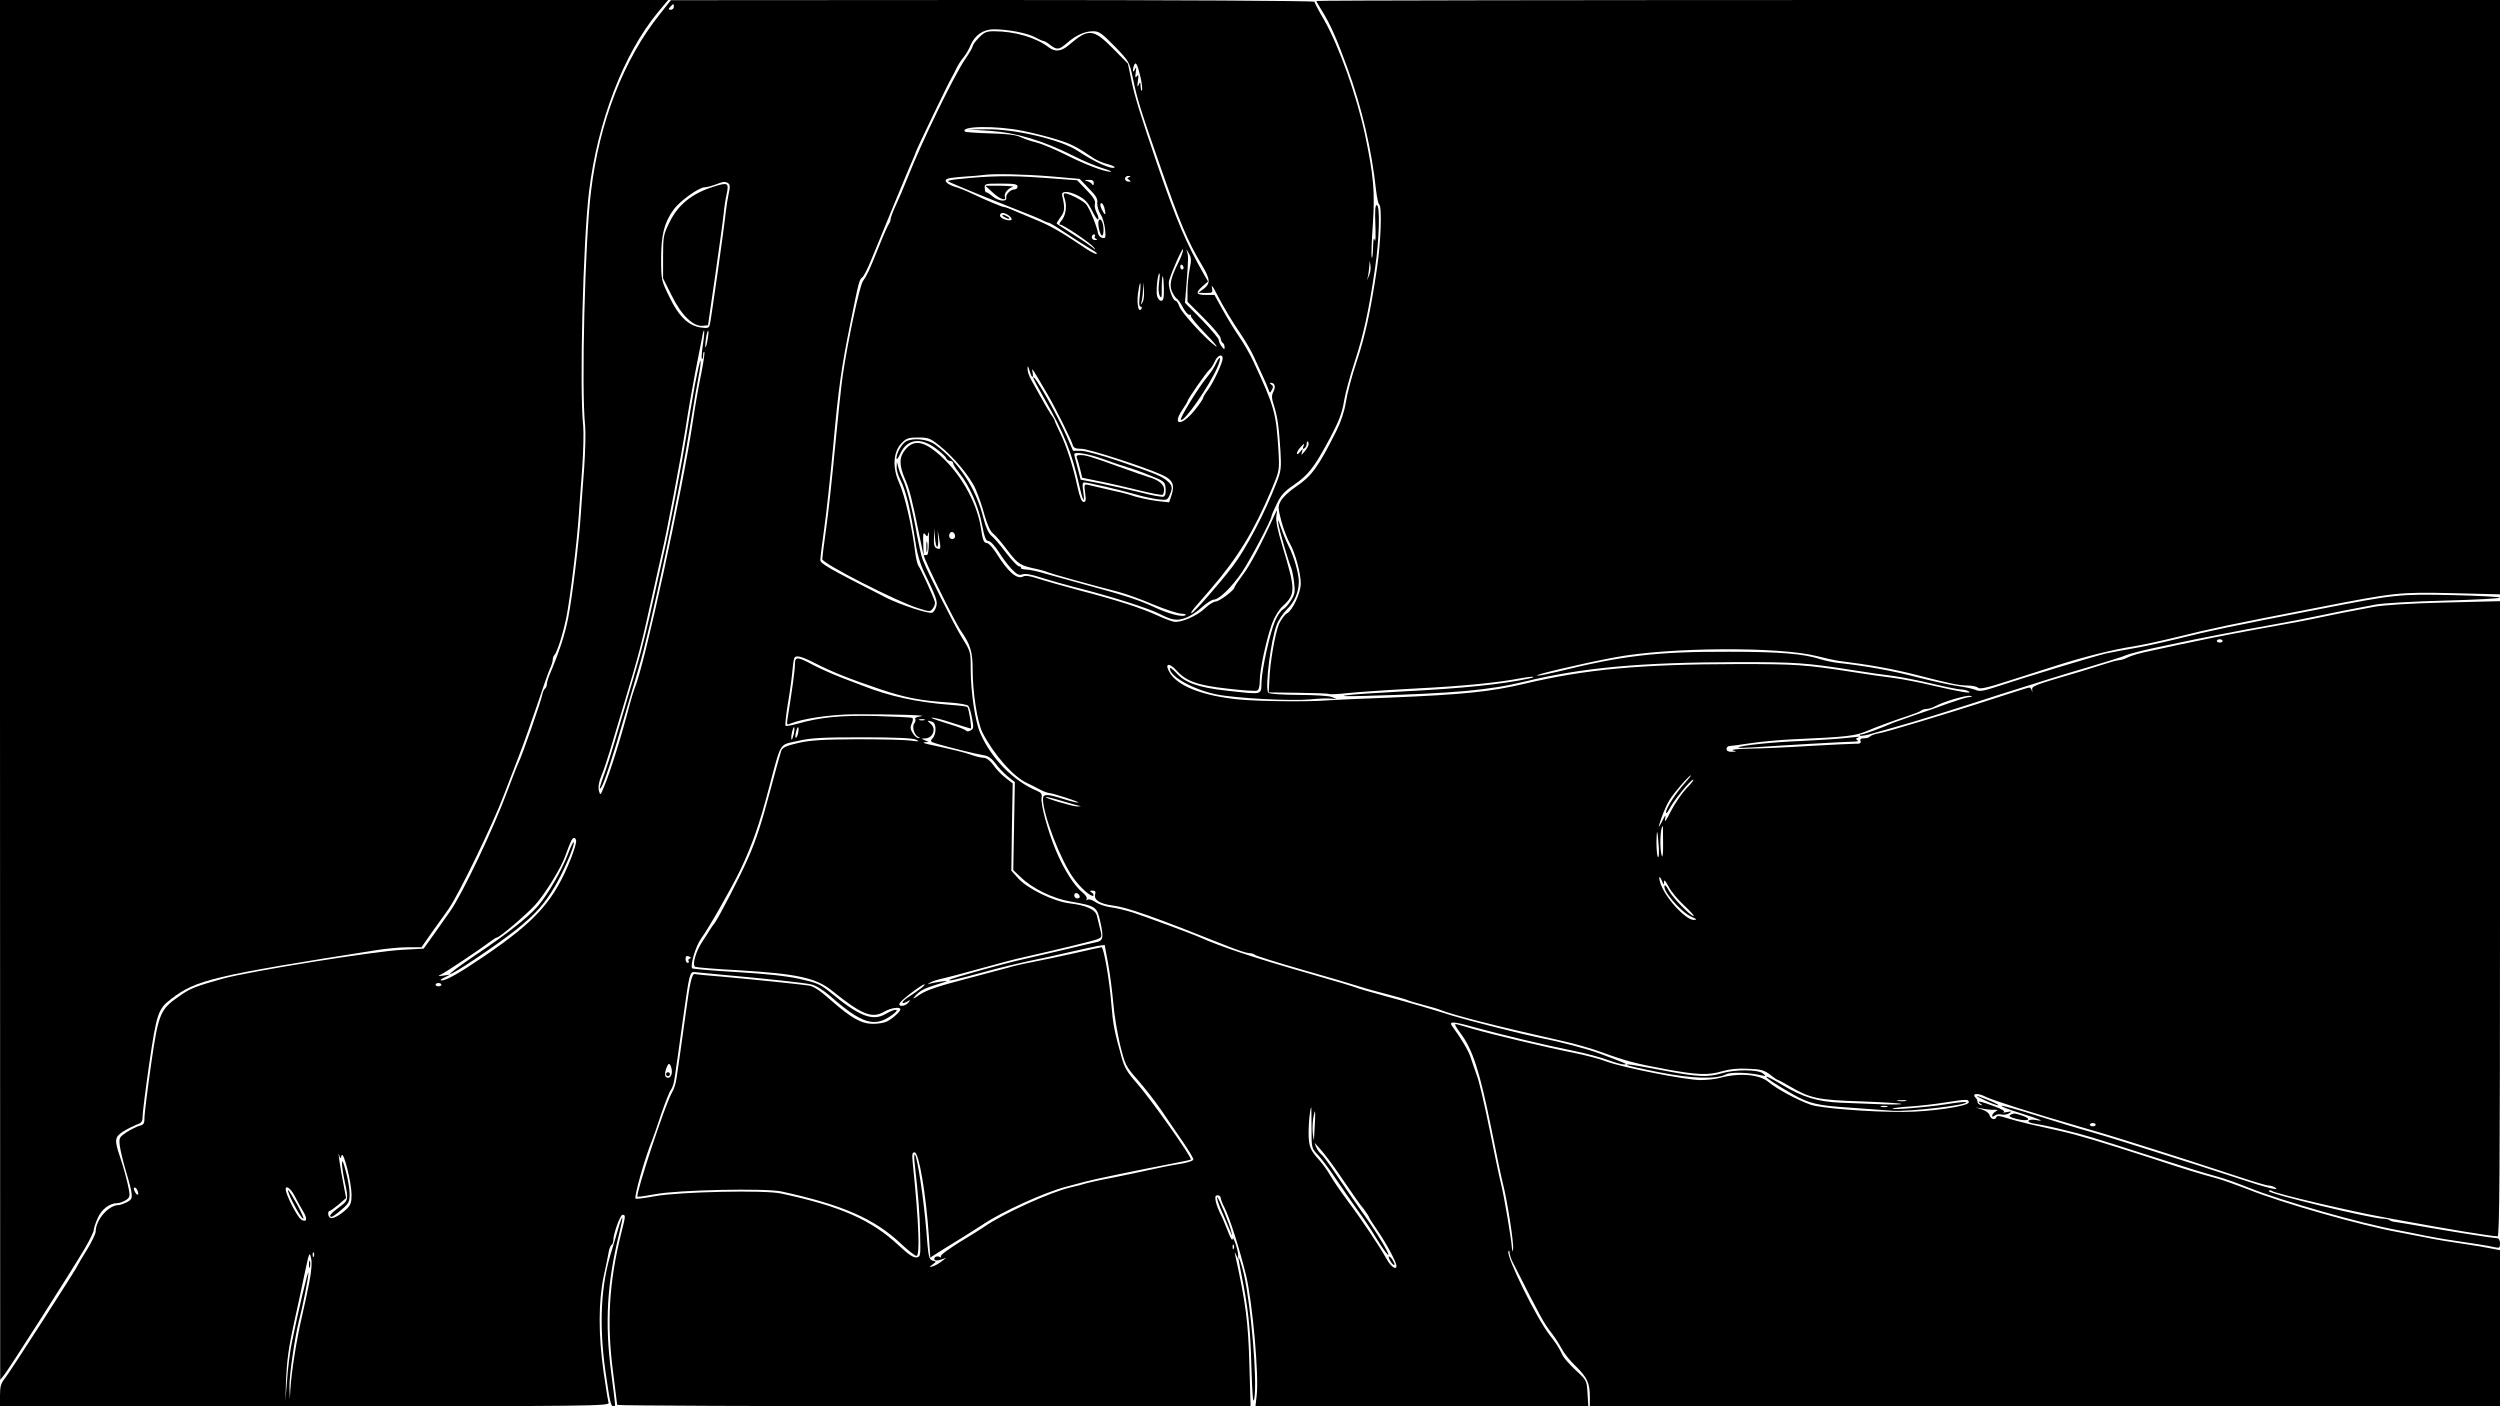 <?xml version="1.0" standalone="no"?>
<!DOCTYPE svg PUBLIC "-//W3C//DTD SVG 20010904//EN"
 "http://www.w3.org/TR/2001/REC-SVG-20010904/DTD/svg10.dtd">
<svg version="1.0" xmlns="http://www.w3.org/2000/svg"
 width="1280pt" height="720pt" viewBox="0 0 1280 720"
 preserveAspectRatio="xMidYMid meet">
<g transform="translate(0,720) scale(0.1,-0.1)"
fill="#000000" stroke="none">
<path d="M0 3668 l1 -3533 20 25 c26 32 349 539 412 646 26 44 47 88 47 96 0
9 9 36 20 61 20 46 61 77 102 77 10 0 29 7 42 15 20 13 22 21 16 53 -9 48 -28
117 -45 167 -30 87 -28 103 13 130 20 13 52 29 69 36 28 9 33 16 33 43 0 17
15 138 34 269 38 259 45 281 113 333 127 97 214 118 1048 249 50 8 122 15 161
15 l72 0 53 76 c30 42 69 97 87 122 52 75 227 435 282 582 18 47 52 135 75
195 24 61 66 180 95 265 28 85 58 169 66 187 8 17 14 37 14 45 0 8 3 18 7 22
15 15 44 105 63 196 19 95 55 389 64 530 3 41 10 147 17 234 6 87 8 184 5 215
-20 184 -1 949 30 1201 44 360 178 707 354 919 l51 61 -1711 0 -1710 0 0
-3532z"/>
<path d="M3378 7127 c-186 -233 -309 -551 -352 -907 -31 -252 -50 -1017 -30
-1201 3 -31 1 -128 -5 -215 -7 -87 -14 -193 -17 -234 -9 -142 -45 -435 -65
-535 -17 -87 -48 -179 -96 -292 -7 -17 -13 -38 -13 -46 0 -9 -4 -18 -9 -22 -5
-3 -13 -20 -16 -38 -9 -39 -100 -301 -120 -342 -8 -16 -34 -84 -59 -150 -70
-189 -228 -520 -290 -609 -17 -24 -55 -78 -84 -119 l-53 -74 -107 -6 c-139 -6
-785 -110 -922 -148 -138 -39 -165 -49 -220 -88 -100 -69 -108 -87 -146 -348
-18 -125 -33 -247 -34 -269 0 -36 -3 -43 -26 -48 -14 -4 -44 -19 -66 -33 -37
-25 -39 -29 -35 -67 3 -23 16 -79 30 -126 41 -140 41 -147 7 -165 -16 -8 -35
-15 -43 -15 -51 0 -117 -76 -117 -135 0 -11 -20 -54 -45 -94 -25 -40 -45 -74
-45 -76 0 -8 -351 -553 -374 -581 -21 -26 -26 -42 -26 -88 l0 -56 1561 0
c1481 0 1560 1 1555 18 -3 9 -15 81 -26 160 -27 190 -26 360 1 488 12 55 24
111 26 127 3 15 9 30 14 33 5 3 9 13 9 22 0 34 35 132 47 132 17 0 17 -3 -7
-97 -62 -251 -74 -456 -41 -709 11 -89 21 -164 21 -167 0 -4 730 -7 1621 -7
l1622 0 -6 208 c-6 225 -19 322 -72 562 -5 22 -4 22 4 5 l10 -20 0 20 c-1 30
-27 104 -28 80 -1 -11 -13 9 -26 45 -14 36 -31 76 -39 90 -7 14 -17 40 -21 57
-5 26 -3 33 9 33 9 0 16 -6 16 -13 0 -7 9 -30 20 -51 27 -54 76 -208 110 -346
33 -139 67 -516 54 -617 l-6 -53 852 0 852 0 -4 66 c-4 66 -4 67 -61 119 -31
29 -62 64 -67 77 -17 36 -32 60 -66 103 -67 86 -222 400 -211 428 3 6 6 4 6
-6 1 -11 7 -31 14 -45 145 -287 162 -318 201 -367 17 -22 40 -58 51 -79 11
-22 43 -63 72 -90 59 -58 73 -87 73 -157 l0 -49 2330 0 2330 0 0 399 0 400
-52 10 c-29 6 -71 13 -93 16 -114 17 -177 27 -240 40 -38 7 -99 19 -135 26
-194 35 -594 149 -769 219 -57 22 -127 47 -155 55 -88 24 -156 44 -341 105
-260 84 -368 117 -470 140 -49 11 -121 27 -160 36 -38 9 -90 23 -115 31 -30
10 -46 11 -48 4 -6 -18 -29 -12 -35 8 -3 12 -19 24 -38 30 l-34 11 35 -6 c19
-4 46 -7 60 -6 20 0 22 -1 7 -9 -9 -6 -17 -15 -17 -21 0 -7 4 -7 13 0 7 6 23
9 34 6 12 -3 30 -1 40 6 15 10 14 11 -12 6 -16 -3 -24 -3 -16 1 9 3 -11 15
-49 29 -66 25 -95 31 -70 13 13 -9 13 -10 0 -6 -8 2 -15 9 -15 15 0 5 -3 14
-7 18 -27 26 5 31 50 8 36 -18 244 -84 472 -150 85 -25 182 -53 215 -64 241
-75 500 -159 611 -196 72 -24 139 -44 150 -44 10 0 26 -5 34 -11 26 -18 -47 0
-185 46 -114 38 -255 83 -580 185 -49 16 -133 41 -185 56 -52 14 -173 51 -268
81 -95 30 -178 53 -184 51 -6 -2 37 -19 96 -37 104 -33 134 -46 77 -35 -16 3
-31 1 -35 -4 -4 -7 12 -13 41 -17 27 -4 93 -18 148 -32 103 -25 125 -32 425
-128 195 -63 279 -89 359 -111 30 -8 100 -33 155 -55 169 -68 573 -183 766
-218 36 -7 94 -18 130 -26 36 -7 85 -16 110 -20 130 -19 232 -35 254 -41 23
-5 26 -3 26 20 0 14 -6 26 -12 26 -24 1 -204 29 -348 54 -80 14 -157 27 -172
29 -15 1 -30 6 -34 10 -4 4 -18 7 -31 7 -60 0 -595 129 -587 142 4 5 10 5 17
0 16 -13 409 -105 565 -133 31 -6 77 -15 102 -19 233 -43 451 -79 488 -80 9 0
12 332 12 1626 l0 1626 -282 -7 c-177 -4 -313 -13 -363 -22 -129 -24 -216 -41
-270 -53 -63 -14 -151 -30 -340 -64 -82 -15 -181 -34 -220 -42 -38 -8 -92 -19
-120 -25 -27 -5 -68 -14 -90 -19 -22 -5 -74 -16 -115 -25 -41 -8 -88 -22 -104
-30 -15 -8 -36 -15 -45 -15 -9 0 -43 -9 -76 -20 -33 -10 -89 -28 -125 -39
-249 -73 -247 -73 -245 -95 2 -13 1 -14 -2 -3 -2 9 -8 17 -13 17 -4 0 -75 -22
-157 -49 -127 -42 -359 -114 -538 -166 -27 -8 -65 -18 -83 -21 -18 -4 -35 -11
-38 -15 -3 -5 -16 -9 -29 -9 -17 0 -23 -4 -19 -14 4 -11 -3 -15 -28 -14 -18 0
-121 -5 -228 -11 -107 -7 -246 -13 -308 -14 -62 -1 -103 -5 -90 -9 22 -6 21
-6 -4 -7 -19 -1 -28 4 -28 14 0 8 6 15 13 15 8 0 57 7 111 15 53 8 152 17 219
20 278 12 318 17 382 45 39 17 151 58 205 75 30 10 59 21 65 26 5 5 18 9 28 9
10 0 31 6 45 14 43 24 160 58 179 53 15 -4 14 -5 -3 -6 -12 0 -59 -15 -105
-31 -46 -17 -124 -45 -174 -61 -49 -17 -99 -35 -110 -39 -64 -28 -151 -60
-163 -60 -9 0 -12 -3 -9 -6 4 -4 31 1 62 10 30 9 81 23 113 32 121 34 267 79
547 170 160 51 362 114 450 139 88 26 175 53 192 61 18 7 79 23 135 35 57 12
119 25 138 29 66 15 355 71 445 86 113 20 215 40 280 54 51 11 155 32 280 55
39 7 197 16 353 20 155 4 282 11 282 15 0 4 -109 10 -242 13 -277 6 -294 4
-693 -74 -435 -84 -550 -108 -713 -149 -86 -21 -191 -44 -232 -50 -41 -7 -104
-19 -138 -26 -59 -14 -416 -122 -575 -175 -52 -17 -73 -20 -90 -12 -12 6 -56
15 -97 21 -41 6 -136 27 -210 46 -120 32 -267 58 -400 72 -25 3 -65 11 -90 19
-86 28 -207 38 -470 38 -371 1 -546 -20 -883 -104 -43 -10 -85 -19 -95 -18
-32 1 219 60 393 93 282 53 843 56 1037 7 43 -11 94 -22 115 -25 159 -20 276
-41 397 -72 179 -46 212 -53 262 -54 22 0 45 -5 51 -11 9 -9 49 0 160 36 81
26 196 62 254 81 132 42 281 79 379 94 41 6 146 29 232 50 163 41 278 65 713
149 399 78 416 80 693 74 l242 -6 0 1522 0 1521 -3030 0 c-1667 0 -3030 -2
-3030 -5 0 -3 11 -22 24 -43 45 -71 79 -147 133 -295 76 -208 126 -422 149
-635 4 -34 11 -65 15 -68 16 -9 9 -195 -11 -329 -33 -221 -60 -345 -105 -480
-24 -71 -48 -163 -54 -204 -8 -49 -25 -100 -50 -150 -92 -183 -126 -229 -203
-281 -35 -23 -70 -56 -80 -74 -16 -30 -15 -36 3 -106 11 -40 31 -91 44 -114
27 -48 55 -151 55 -204 0 -47 -42 -137 -70 -152 -12 -6 -30 -31 -41 -54 -20
-47 -47 -198 -50 -291 l-3 -60 148 -2 c81 -1 153 -3 160 -6 7 -3 49 -1 92 4
43 5 203 16 354 24 254 13 420 30 545 54 50 9 79 7 34 -3 -140 -30 -347 -51
-644 -66 -288 -15 -412 -29 -195 -23 455 13 635 29 815 73 297 72 593 99 1093
100 293 0 345 -3 582 -40 74 -12 171 -26 215 -31 44 -6 134 -24 200 -40 67
-16 132 -29 145 -29 14 0 32 -5 40 -10 22 -14 -43 -3 -185 30 -66 16 -156 33
-200 39 -44 5 -141 19 -215 31 -237 37 -289 40 -582 40 -498 -1 -777 -26
-1093 -101 -175 -41 -308 -55 -695 -71 -146 -5 -287 -12 -315 -14 -104 -8
-354 -5 -456 5 -181 19 -306 67 -348 134 -31 49 -8 59 33 14 51 -56 108 -76
263 -93 74 -9 141 -13 149 -10 9 4 14 21 14 51 0 55 33 209 62 290 14 38 35
73 59 95 63 59 62 82 -5 304 -25 82 -35 131 -31 155 5 33 4 34 -6 11 -67 -148
-128 -264 -165 -312 -24 -32 -44 -62 -44 -66 0 -14 -78 -72 -96 -72 -10 0 -34
-15 -54 -34 -41 -40 -127 -77 -161 -69 -13 3 -49 16 -79 30 -84 39 -207 79
-395 128 -93 25 -195 54 -225 64 -37 12 -61 16 -72 9 -32 -16 -77 24 -137 120
-19 30 -40 52 -50 52 -14 0 -20 16 -29 78 -22 138 -112 292 -228 387 -71 58
-118 62 -158 14 -33 -39 -33 -80 -3 -150 23 -52 36 -101 76 -299 l20 -95 -2
63 c-2 50 0 59 10 46 10 -14 12 -13 16 8 3 13 4 -8 3 -47 -1 -50 -5 -69 -13
-67 -7 1 -13 0 -13 -2 0 -18 159 -343 190 -386 48 -69 60 -107 60 -198 0 -119
24 -271 51 -324 57 -111 158 -226 229 -258 14 -6 41 -20 60 -30 19 -11 42 -19
50 -20 22 -1 168 -49 150 -49 -8 -1 -44 8 -78 19 -82 26 -102 26 -102 -1 0
-79 91 -316 157 -406 35 -49 91 -98 101 -89 3 4 0 11 -8 16 -12 8 -12 10 4 10
14 0 17 -5 13 -20 -7 -28 26 -48 89 -56 78 -10 208 -56 589 -208 49 -20 99
-36 110 -36 12 0 25 -4 31 -9 5 -5 113 -39 239 -75 127 -36 249 -72 273 -80
23 -8 88 -27 144 -41 57 -15 112 -30 123 -35 11 -5 48 -16 83 -25 34 -9 73
-20 85 -25 69 -28 290 -84 632 -161 55 -12 143 -37 195 -56 129 -47 173 -58
333 -88 161 -29 214 -31 287 -9 35 10 80 15 130 12 65 -2 82 -7 113 -30 19
-16 38 -28 41 -28 3 0 29 -14 58 -31 105 -62 144 -71 365 -78 111 -4 205 -10
208 -13 4 -3 -41 -4 -99 -2 -58 2 -152 6 -208 8 -122 5 -198 28 -306 93 -41
25 -76 43 -78 40 -5 -4 53 -43 136 -90 82 -47 129 -58 290 -68 85 -6 184 -13
219 -16 81 -6 392 29 377 44 -2 3 -49 -2 -103 -11 -105 -16 -281 -30 -272 -22
3 3 43 8 90 11 46 3 126 12 176 20 114 18 123 18 123 1 0 -20 -199 -49 -335
-49 -172 -1 -425 19 -475 37 -70 25 -172 80 -215 116 -47 40 -151 48 -250 21
-22 -6 -67 -11 -99 -11 -73 0 -398 64 -481 95 -33 13 -109 33 -170 45 -132 26
-413 93 -510 121 -38 11 -78 23 -88 25 -13 4 -7 -8 20 -45 63 -83 99 -194 159
-491 25 -124 51 -250 59 -280 22 -85 57 -310 52 -334 -4 -18 -4 -18 -6 4 -2
42 -41 271 -56 330 -8 30 -34 156 -59 280 -25 124 -54 248 -65 275 -10 28 -24
68 -31 90 -10 33 -49 99 -95 161 -19 26 5 25 112 -5 141 -39 369 -93 508 -121
61 -12 139 -33 174 -46 35 -13 73 -24 85 -24 22 1 21 1 -119 54 -62 24 -201
61 -305 81 -93 19 -366 88 -455 115 -124 39 -196 60 -357 104 -70 19 -131 37
-136 40 -5 3 -112 35 -238 71 -283 81 -451 137 -559 185 -39 18 -281 107 -345
128 -36 11 -87 24 -115 27 -27 4 -62 16 -77 27 -15 10 -33 16 -39 12 -7 -4 -9
-3 -5 4 3 6 -6 20 -21 32 -41 32 -97 119 -137 216 -42 101 -79 238 -73 271 3
16 -2 25 -22 33 -122 51 -234 164 -292 296 -26 57 -49 213 -49 327 0 89 0 91
-44 161 -41 67 -177 336 -202 401 -7 17 -19 73 -29 125 -22 127 -53 248 -72
285 -8 17 -19 44 -23 60 l-8 30 -1 -27 c-1 -15 8 -44 19 -65 29 -58 50 -142
81 -343 6 -36 21 -87 34 -115 69 -143 76 -163 69 -189 -4 -15 -13 -30 -21 -33
-19 -7 -162 40 -234 76 -302 154 -339 175 -339 194 0 11 9 83 20 161 11 77 31
263 45 411 28 310 43 415 90 645 42 210 44 217 60 230 8 6 28 46 45 88 17 42
35 86 40 97 5 11 41 99 80 195 40 96 80 194 91 217 10 24 19 45 19 47 0 6 169
358 181 376 5 8 16 29 24 46 8 18 25 45 38 60 13 16 29 44 36 62 22 52 65 82
119 82 73 0 170 -19 210 -40 20 -11 41 -20 45 -20 5 0 20 -9 34 -20 34 -27 46
-25 85 9 47 41 92 61 134 61 32 0 44 -9 111 -77 75 -78 75 -78 94 -166 22
-106 35 -148 132 -427 108 -312 147 -404 223 -531 41 -69 42 -91 7 -118 l-28
-20 38 -1 c36 0 37 1 32 28 -4 16 5 6 22 -28 40 -77 81 -145 130 -217 23 -34
51 -83 63 -110 12 -26 32 -70 45 -98 13 -27 26 -59 30 -70 6 -19 7 -19 17 -1
8 14 7 21 -3 27 -9 6 -10 9 -2 9 20 0 26 -21 13 -45 -10 -19 -10 -33 3 -72 18
-58 25 -107 33 -234 5 -85 3 -102 -20 -160 -58 -152 -157 -340 -224 -428 -74
-96 -201 -241 -212 -241 -5 0 4 15 20 33 15 17 50 58 77 89 139 161 222 296
313 511 41 98 41 98 36 195 -12 200 -21 230 -128 460 -16 35 -49 93 -74 129
-25 36 -63 99 -85 139 l-41 74 -44 0 c-51 0 -55 11 -16 45 l27 24 -19 33 c-93
163 -140 274 -238 558 -88 258 -118 355 -135 437 l-18 87 -77 78 c-100 101
-125 103 -221 21 -42 -37 -73 -41 -108 -15 -65 50 -174 82 -280 82 -38 0 -50
-5 -77 -33 -18 -18 -32 -38 -32 -44 0 -6 -17 -35 -37 -64 -56 -81 -225 -428
-294 -604 -22 -55 -51 -123 -65 -152 -13 -28 -24 -58 -24 -65 0 -8 -4 -18 -8
-23 -5 -6 -28 -57 -51 -115 -50 -124 -60 -147 -83 -180 -17 -26 -75 -294 -103
-481 -8 -57 -26 -225 -40 -374 -14 -148 -34 -334 -45 -411 -11 -78 -20 -148
-20 -157 0 -22 384 -218 494 -252 57 -18 59 -18 73 1 8 10 12 26 9 34 -8 28
-73 169 -83 182 -6 7 -13 38 -17 68 -16 132 -53 292 -82 357 -36 78 -31 159
11 203 25 26 35 30 86 30 51 0 62 -4 106 -39 74 -58 160 -161 188 -225 14 -32
35 -92 46 -134 14 -49 29 -82 43 -93 13 -10 47 -50 76 -89 55 -71 62 -75 155
-95 17 -4 39 -10 50 -15 19 -8 205 -60 360 -100 39 -10 119 -39 180 -65 60
-25 125 -46 143 -47 18 -1 28 -4 21 -8 -16 -11 -85 7 -154 39 -81 38 -151 61
-335 111 -85 23 -186 51 -225 62 -38 12 -84 22 -102 22 -17 1 -29 4 -26 9 2 4
-2 7 -9 7 -8 0 -38 32 -68 71 -29 39 -63 78 -75 87 -13 11 -28 42 -39 86 -38
155 -126 289 -247 379 -39 29 -112 37 -150 17 -22 -12 -49 -60 -49 -87 0 -10
9 1 19 24 35 75 103 86 181 28 26 -19 51 -42 54 -50 3 -8 12 -15 21 -15 8 0
15 -5 15 -11 0 -7 15 -30 33 -53 50 -61 98 -170 115 -263 13 -65 20 -83 33
-83 10 0 31 -23 50 -52 18 -29 48 -70 67 -90 28 -29 39 -35 56 -29 14 6 46 0
93 -15 40 -13 134 -40 210 -59 170 -44 344 -100 398 -127 66 -34 91 -38 137
-21 24 9 61 34 83 55 23 21 50 38 60 38 26 0 90 62 143 139 40 59 152 270 152
288 0 4 12 33 27 63 21 45 40 65 90 99 67 46 100 86 164 204 62 113 80 157 91
227 6 36 30 125 54 198 45 138 72 258 104 477 22 146 27 325 9 325 -8 0 -10
-30 -7 -102 2 -57 1 -92 -3 -78 -5 18 -8 6 -9 -40 -1 -36 -4 -57 -7 -47 -3 10
0 86 6 170 11 164 4 247 -40 457 -43 201 -133 453 -209 587 -28 47 -50 90 -50
94 0 5 -740 9 -1647 9 l-1648 -1 -57 -72z m72 38 c0 -8 -7 -15 -15 -15 -13 0
-14 3 -3 15 16 18 18 18 18 0z m2390 -362 c6 -29 10 -58 7 -65 -3 -7 -6 1 -7
17 -1 26 -3 28 -10 10 -7 -14 -8 -8 -4 20 4 30 3 36 -5 25 -8 -11 -10 -7 -6
20 4 27 3 30 -4 15 -11 -23 -14 -6 -5 20 9 23 18 7 34 -62z m-603 -273 c54
-11 134 -31 177 -45 71 -22 100 -37 187 -96 14 -9 45 -23 69 -29 23 -6 40 -14
37 -17 -13 -13 -103 27 -190 85 -86 57 -323 113 -470 110 l-92 -1 115 -7 c134
-9 270 -50 424 -127 50 -26 118 -54 151 -64 33 -10 52 -18 42 -18 -31 -2 -135
38 -235 89 -53 26 -119 54 -147 61 -27 6 -63 19 -80 27 -21 11 -67 17 -154 19
-68 2 -127 6 -130 9 -29 29 159 32 296 4z m144 -233 l147 -13 46 -48 c37 -37
47 -54 44 -75 -1 -15 6 -41 16 -57 11 -15 21 -50 24 -77 4 -44 3 -49 -14 -45
-10 2 -20 12 -22 23 -5 34 -44 129 -61 149 -16 19 -86 55 -108 56 -9 0 -9 -8
-1 -30 12 -37 4 -87 -19 -112 -9 -10 -11 -18 -5 -18 16 0 155 -94 172 -116 12
-16 10 -16 -10 2 -14 11 -60 42 -102 68 -43 27 -78 50 -78 52 0 3 10 18 21 34
21 27 22 47 7 110 -5 24 33 23 82 -2 35 -18 50 -34 71 -76 14 -29 28 -49 32
-46 3 4 0 19 -8 34 -8 15 -12 36 -9 47 4 15 -8 34 -43 70 l-48 50 -178 13
c-163 12 -270 10 -430 -7 -32 -3 -55 -8 -53 -11 7 -6 144 -63 321 -133 83 -32
158 -63 167 -69 10 -5 22 -10 27 -10 4 0 37 -19 72 -43 63 -42 123 -80 163
-104 12 -7 15 -13 8 -13 -7 0 -39 17 -70 39 -111 75 -168 107 -237 135 -38 16
-89 37 -112 47 -24 11 -47 19 -52 19 -10 0 -84 31 -161 67 -30 15 -73 32 -95
38 -22 7 -41 19 -43 28 -3 12 13 16 85 22 48 3 97 7 108 9 47 8 211 4 346 -7z
m400 -4 c-11 -5 -11 -7 0 -14 11 -7 10 -9 -3 -9 -10 0 -18 7 -18 15 0 8 8 15
18 14 12 0 13 -2 3 -6z m-181 -30 c0 -12 -3 -14 -8 -7 -4 7 -16 14 -27 17 -15
4 -14 5 8 6 20 1 27 -4 27 -16z m-1872 -1 c10 -7 11 -19 3 -53 -5 -24 -12 -66
-15 -94 -6 -65 -74 -543 -81 -574 -5 -21 -10 -23 -45 -18 -64 8 -114 56 -162
155 -42 86 -43 88 -43 197 0 123 16 186 64 252 31 43 128 113 158 114 10 0 34
6 53 13 44 17 52 18 68 8z m1482 -17 c0 -8 -7 -15 -16 -15 -20 0 -45 -25 -42
-42 5 -23 -39 -19 -69 6 -17 14 -32 24 -34 21 -3 -2 -6 7 -7 20 -2 25 -1 25
83 25 69 0 85 -3 85 -15z m444 -107 c9 -36 7 -45 -6 -23 -15 25 -19 45 -8 45
4 0 10 -10 14 -22z m-488 -42 c10 -8 16 -17 13 -21 -11 -10 -59 6 -59 21 0 18
21 18 46 0z m440 -105 c-4 -5 0 -12 6 -14 8 -3 6 -6 -4 -6 -10 -1 -18 6 -18
14 0 8 5 15 11 15 5 0 8 -4 5 -9z m431 -128 c-42 -83 -51 -120 -37 -154 7 -16
18 -33 24 -37 7 -4 22 -25 33 -47 12 -22 27 -39 34 -37 8 2 10 0 6 -4 -4 -4
30 -46 75 -92 46 -47 69 -76 52 -64 -48 33 -175 171 -186 203 -5 16 -14 29
-19 29 -15 0 -40 74 -34 100 12 46 69 174 72 163 2 -6 -7 -33 -20 -60z m54
-41 c-6 -30 -11 -81 -11 -111 l0 -56 85 -85 c47 -47 85 -92 85 -102 0 -9 5
-20 10 -23 6 -3 10 -14 10 -23 0 -13 -2 -13 -15 4 -8 10 -15 25 -15 33 0 8
-39 54 -86 103 l-87 88 8 98 c10 130 10 144 1 167 -4 11 0 7 9 -9 15 -25 16
-37 6 -84z m919 -32 l-11 -25 6 25 c2 14 5 36 6 50 l2 25 4 -25 c2 -14 -1 -37
-7 -50z m-950 39 c0 -5 -4 -9 -8 -9 -5 0 -9 7 -9 15 0 8 4 12 9 9 4 -3 8 -9 8
-15z m-126 -78 c-4 -29 -2 -56 5 -67 8 -15 10 -7 9 39 0 32 2 60 5 63 2 3 5
-24 6 -60 1 -52 -2 -66 -14 -66 -8 0 -17 11 -21 25 -6 25 3 115 12 115 3 0 2
-22 -2 -49z m-98 -61 c-5 -41 -4 -60 4 -60 6 0 8 -5 4 -11 -14 -23 -24 20 -18
75 4 31 9 56 12 56 2 0 2 -27 -2 -60z m14 -37 c-11 -17 -11 -17 -6 0 3 10 7
37 8 60 l1 42 4 -42 c2 -24 -1 -51 -7 -60z m-2251 -217 c-6 -37 -8 -70 -5 -73
3 -4 6 4 6 17 0 13 3 21 6 18 3 -4 -4 -52 -15 -108 -12 -55 -31 -163 -42 -238
-54 -363 -249 -1261 -300 -1377 -4 -11 -15 -45 -23 -75 -45 -173 -104 -360
-134 -430 -18 -44 -19 -44 -26 -17 -4 18 0 44 13 75 11 26 31 85 45 132 14 47
46 155 72 240 74 245 91 311 139 530 25 113 50 223 55 245 21 84 99 496 120
630 11 77 34 205 49 285 16 80 32 162 36 184 3 21 8 36 10 34 2 -2 0 -34 -6
-72z m22 14 c-5 -25 -9 -35 -10 -24 -1 28 11 92 16 79 1 -6 -1 -30 -6 -55z
m2639 -85 c0 -23 -48 -125 -75 -161 -14 -18 -25 -37 -25 -42 0 -5 -21 -35 -46
-66 -67 -81 -115 -74 -59 8 14 20 25 39 25 42 0 9 97 149 113 162 8 7 20 26
27 42 13 31 40 41 40 15z m-974 -95 c4 0 3 12 0 28 -5 19 2 12 22 -23 16 -27
41 -70 56 -95 37 -63 122 -233 128 -257 4 -16 14 -21 46 -21 38 -1 309 -88
406 -131 59 -25 72 -51 55 -104 l-13 -39 -55 6 c-51 6 -113 20 -151 34 -8 3
-53 14 -100 24 -47 11 -95 22 -107 25 -22 5 -23 3 -17 -41 5 -37 4 -46 -8 -46
-10 0 -20 24 -32 80 -22 103 -57 211 -90 277 -14 29 -26 56 -26 59 0 3 -8 18
-19 32 -10 15 -33 54 -51 87 -18 33 -42 75 -52 93 -10 18 -18 43 -17 55 1 17
3 14 10 -10 5 -18 12 -33 15 -33z m1414 -344 c0 -8 -9 -24 -20 -37 -18 -21
-19 -22 -14 -4 6 20 5 20 -10 1 -9 -11 -16 -14 -16 -7 0 6 9 22 21 34 18 19
19 19 13 3 -5 -14 -4 -17 4 -12 7 4 12 14 12 22 0 8 2 14 5 14 3 0 5 -6 5 -14z
m-1902 -526 c4 0 7 19 5 43 l-2 42 8 -45 c9 -51 8 -55 -14 -47 -11 5 -15 19
-13 54 l2 48 3 -47 c2 -27 7 -48 11 -48z m92 54 c0 -8 -7 -14 -15 -14 -15 0
-21 21 -9 33 10 9 24 -2 24 -19z m6490 -536 c0 -4 -7 -8 -15 -8 -8 0 -15 4
-15 8 0 5 7 9 15 9 8 0 15 -4 15 -9z m-7208 -113 c86 -44 177 -81 335 -134
128 -43 208 -59 355 -68 48 -3 92 -11 96 -17 5 -6 14 -35 19 -64 9 -47 8 -54
-8 -62 -10 -6 -20 -6 -23 -1 -3 5 -38 19 -78 31 -97 30 -122 41 -78 33 19 -3
66 -17 104 -30 38 -12 73 -23 76 -23 7 0 -9 100 -17 110 -3 3 -41 8 -86 11
-176 14 -313 44 -452 99 -11 4 -58 22 -105 40 -47 18 -114 48 -148 66 -80 43
-92 43 -92 2 0 -29 -13 -123 -36 -267 -7 -41 -6 -44 12 -36 63 26 208 47 329
48 178 1 388 -5 342 -10 -21 -3 -35 -8 -31 -14 3 -5 1 -16 -5 -23 -13 -16 0
-61 21 -69 9 -4 10 -6 1 -6 -7 -1 -20 10 -29 24 -13 21 -15 31 -6 50 6 13 8
27 3 29 -4 3 -89 7 -187 10 -183 4 -283 -6 -403 -40 -29 -8 -56 -13 -59 -10
-3 3 2 52 11 108 10 57 20 130 23 163 3 33 7 66 10 73 6 20 33 14 106 -23z
m561 -292 c-7 -2 -19 -2 -25 0 -7 3 -2 5 12 5 14 0 19 -2 13 -5z m41 -9 c21
-8 21 -62 1 -84 -14 -15 -12 -18 22 -28 63 -19 206 -54 241 -59 23 -4 40 -16
59 -42 14 -20 42 -49 62 -66 l37 -29 -4 -226 -4 -225 39 -37 c59 -57 161 -107
250 -123 136 -24 139 -26 157 -106 17 -77 14 -95 -17 -102 -12 -2 -83 -19
-157 -37 -74 -17 -171 -40 -215 -50 -105 -23 -377 -99 -384 -107 -8 -8 34 1
184 42 72 20 173 44 225 55 52 10 145 31 205 45 61 14 126 28 146 32 l35 5 18
-98 c10 -55 21 -144 26 -199 4 -55 20 -150 34 -211 27 -108 29 -113 91 -183
35 -40 89 -109 120 -154 31 -45 80 -118 110 -161 30 -44 55 -85 55 -92 0 -7
-27 -17 -72 -24 -40 -6 -109 -20 -153 -30 -44 -10 -129 -28 -190 -40 -60 -11
-121 -25 -135 -29 -14 -5 -50 -14 -80 -21 -100 -23 -345 -134 -439 -200 -14
-10 -72 -46 -128 -80 -56 -35 -100 -67 -96 -73 3 -6 1 -7 -5 -3 -15 9 -34 -2
-27 -14 3 -5 17 -5 33 1 l27 9 -25 -19 c-14 -11 -34 -22 -45 -25 -20 -5 -20
-5 0 10 20 15 20 15 -1 20 -18 5 -21 18 -32 162 -13 155 -45 369 -58 381 -4 3
-4 -21 0 -54 19 -171 25 -250 27 -355 3 -111 2 -115 -19 -118 -15 -2 -42 16
-89 60 -141 132 -299 202 -603 267 -85 19 -519 9 -643 -13 -54 -10 -100 -16
-103 -13 -9 9 49 213 86 302 5 11 25 70 45 130 21 61 43 117 50 125 7 8 16 35
19 60 4 25 11 74 16 110 5 36 19 133 30 215 29 207 32 220 56 218 10 -1 71 -7
134 -13 256 -23 427 -42 463 -50 23 -5 59 -27 93 -56 169 -148 232 -167 324
-99 42 31 17 34 -35 4 -67 -40 -137 -12 -285 111 -50 41 -67 48 -156 68 -68
15 -170 26 -322 35 -122 7 -224 16 -228 19 -12 13 18 115 46 153 39 53 158
263 200 350 60 126 98 233 145 413 67 251 52 226 148 248 69 16 123 19 332 19
170 0 258 -4 275 -12 21 -10 18 -11 -25 -5 -27 4 -151 7 -275 7 -181 -1 -240
-5 -303 -19 -61 -14 -80 -23 -87 -40 -4 -11 -29 -101 -55 -199 -44 -167 -76
-264 -113 -347 -43 -99 -154 -312 -175 -339 -6 -7 -16 -21 -22 -31 -5 -9 -23
-37 -39 -61 -33 -49 -53 -119 -37 -129 6 -3 109 -12 228 -18 297 -18 393 -39
475 -106 149 -120 203 -142 263 -107 36 21 85 28 85 13 0 -11 -39 -47 -69 -62
-13 -7 -45 -12 -71 -12 -59 0 -110 28 -216 121 -55 49 -88 71 -113 75 -47 7
-293 32 -449 46 -67 5 -127 11 -134 13 -15 3 -25 -37 -48 -208 -11 -82 -25
-179 -30 -215 -5 -36 -12 -85 -16 -110 -3 -25 -14 -59 -24 -75 -32 -52 -187
-521 -176 -532 2 -2 44 4 92 13 115 22 561 31 644 14 312 -68 476 -139 612
-267 37 -35 73 -63 80 -63 19 0 13 165 -19 478 -4 42 -3 52 10 52 22 0 59
-219 73 -432 l7 -107 26 17 c14 9 35 22 46 29 53 32 173 107 195 122 95 65
318 167 432 196 34 9 79 21 98 26 40 11 276 60 429 89 57 11 106 21 108 23 8
9 -206 312 -279 394 -47 53 -62 79 -76 132 -36 128 -44 167 -52 271 -9 120
-39 290 -50 290 -4 0 -68 -14 -141 -31 -74 -16 -170 -37 -214 -45 -44 -8 -100
-21 -125 -29 -25 -7 -126 -34 -225 -60 -131 -34 -192 -55 -225 -77 -35 -24
-41 -26 -25 -8 26 29 48 40 120 62 52 16 55 18 18 13 -23 -3 -50 -8 -60 -11
-16 -5 -16 -5 -1 5 9 6 36 15 60 20 24 5 111 28 193 51 83 23 186 51 230 60
173 39 346 81 370 90 28 11 28 12 16 60 -5 19 -12 47 -15 61 -7 32 -54 54
-141 64 -81 10 -214 75 -261 127 l-36 40 3 224 4 223 -36 28 c-20 15 -49 45
-63 66 -17 23 -35 37 -49 37 -12 0 -42 7 -66 16 -39 13 -78 23 -221 54 -20 5
-27 8 -15 10 l20 1 -20 9 c-20 9 -20 9 1 9 42 2 60 52 27 77 -19 14 -14 18 11
8z m-710 -63 c-4 -17 -9 -30 -11 -27 -3 2 -2 19 2 36 9 41 17 33 9 -9z m22 3
c-4 -14 -9 -24 -12 -21 -3 2 -2 17 2 31 3 15 9 25 11 22 3 -3 2 -17 -1 -32z
m4539 -255 c-46 -51 -95 -128 -95 -148 0 -9 7 -2 16 15 20 41 105 146 122 152
8 2 -7 -18 -33 -44 -25 -27 -61 -80 -81 -119 -22 -45 -33 -59 -29 -40 5 27 3
26 -15 -10 -11 -22 -19 -33 -17 -25 12 44 34 99 55 134 23 38 100 126 109 126
3 0 -11 -18 -32 -41z m-3194 -88 c35 -11 73 -21 84 -24 l20 -5 -20 -1 c-21 -1
-178 46 -159 48 7 1 40 -8 75 -18z m3084 -217 c1 -47 -2 -77 -6 -67 -13 32 -9
153 5 153 0 0 1 -39 1 -86z m-22 -22 c2 -34 0 -57 -5 -50 -4 7 -7 42 -7 78 1
75 6 63 12 -28z m-5543 30 c0 -10 -11 -47 -25 -83 -87 -220 -177 -322 -449
-507 -122 -83 -191 -122 -214 -122 -11 1 -6 6 13 15 l30 15 -35 -5 c-26 -4
-30 -3 -15 4 21 9 198 127 251 167 17 13 34 24 38 24 14 0 153 119 197 168 49
54 132 189 153 249 28 78 36 93 46 93 5 0 10 -8 10 -18z m5560 -204 c8 -21 9
-21 10 -3 0 14 7 6 23 -24 12 -24 48 -68 80 -97 32 -30 54 -54 48 -54 -16 0
-107 94 -126 129 -9 18 -19 31 -21 28 -19 -19 82 -138 137 -161 28 -13 30 -15
11 -16 -43 0 -152 120 -172 192 -10 33 -3 37 10 6z m-2982 -76 c2 -7 -3 -12
-12 -12 -9 0 -16 7 -16 16 0 17 22 14 28 -4z m-1996 -320 c-7 -2 -10 -8 -6
-13 3 -5 0 -9 -5 -9 -6 0 -11 9 -11 20 0 14 5 18 17 13 11 -4 13 -8 5 -11z
m-1272 -134 c0 -4 -7 -8 -15 -8 -8 0 -15 4 -15 8 0 5 7 9 15 9 8 0 15 -4 15
-9z m2449 -23 c-19 -14 -46 -33 -61 -42 -33 -21 -37 -39 -5 -22 20 11 21 11 8
-4 -17 -22 -56 -23 -44 -2 10 17 113 95 126 95 6 0 -5 -11 -24 -25z m-1269
-422 c0 -25 -17 -40 -31 -26 -6 6 -5 22 2 42 9 24 14 29 20 19 5 -7 9 -23 9
-35z m6318 -150 c-10 -2 -28 -2 -40 0 -13 2 -5 4 17 4 22 1 32 -1 23 -4z m-95
-30 c-7 -2 -21 -2 -30 0 -10 3 -4 5 12 5 17 0 24 -2 18 -5z m-2948 -107 c0
-104 0 -105 32 -138 17 -18 59 -73 92 -123 33 -49 83 -121 111 -160 29 -38 74
-107 102 -153 28 -45 53 -80 56 -77 7 6 -66 126 -138 225 -33 47 -89 128 -124
180 -35 53 -71 102 -80 109 -42 35 -58 128 -36 216 4 17 5 -11 2 -61 l-5 -91
35 -39 c19 -21 64 -81 99 -133 90 -131 91 -133 122 -172 15 -20 27 -39 27 -42
0 -3 20 -34 44 -69 43 -62 96 -161 96 -179 0 -24 -29 -5 -50 34 -37 66 -129
204 -199 297 -35 47 -75 105 -89 130 -14 25 -40 61 -57 80 -47 51 -55 71 -55
143 0 52 8 127 14 127 0 0 1 -47 1 -104z m4015 16 c0 -5 -7 -9 -15 -9 -8 0
-15 4 -15 9 0 4 7 8 15 8 8 0 15 -4 15 -8z m-8981 -158 c10 26 51 -140 51
-202 0 -40 -5 -53 -27 -74 -35 -32 -71 -51 -83 -43 -12 7 -13 35 -2 35 4 0 24
15 46 33 l38 33 -15 79 c-17 87 -29 172 -20 140 5 -19 6 -19 12 -1z m-1045
-180 c10 -25 -1 -29 -14 -5 -6 12 -7 21 -1 21 5 0 12 -7 15 -16z m804 -26 c12
-24 32 -60 44 -80 24 -38 19 -60 -10 -42 -17 11 -64 98 -77 142 -11 39 20 25
43 -20z m4809 -270 c-3 -8 -6 -5 -6 6 -1 11 2 17 5 13 3 -3 4 -12 1 -19z
m-4732 -166 c-9 -48 -27 -132 -40 -187 -26 -111 -53 -281 -58 -365 l-3 -55 -2
60 c-2 56 26 252 48 340 22 85 50 228 49 249 0 20 -52 -195 -85 -359 -9 -43
-20 -129 -24 -190 l-9 -110 4 120 c4 89 14 162 40 280 20 88 45 207 57 265 20
95 23 102 30 72 6 -22 4 -62 -7 -120z m22 126 c-3 -8 -6 -5 -6 6 -1 11 2 17 5
13 3 -3 4 -12 1 -19z"/>
<path d="M5626 6072 c-8 -13 4 -71 15 -78 5 -3 9 10 9 28 0 37 -14 66 -24 50z"/>
<path d="M3650 6243 c-109 -35 -178 -91 -222 -181 -31 -63 -33 -72 -33 -177
l0 -110 45 -90 c50 -101 111 -159 159 -153 l26 3 37 255 c20 140 40 282 43
315 3 33 10 78 15 99 13 61 8 64 -70 39z"/>
<path d="M5082 6215 c37 -35 72 -47 63 -22 -6 16 16 43 40 50 11 2 -16 5 -60
6 l-80 0 37 -34z"/>
<path d="M5140 6090 c8 -5 20 -10 25 -10 6 0 3 5 -5 10 -8 5 -19 10 -25 10 -5
0 -3 -5 5 -10z"/>
<path d="M3557 5225 c-14 -77 -33 -189 -42 -250 -17 -110 -96 -525 -115 -600
-5 -22 -30 -134 -56 -250 -25 -115 -61 -262 -80 -325 -109 -374 -147 -499
-165 -549 -12 -31 -23 -65 -26 -76 -4 -16 -3 -17 6 -5 14 20 59 157 115 350
25 85 59 202 76 259 62 205 213 919 266 1255 14 88 32 194 40 234 8 41 13 79
11 85 -2 7 -15 -51 -30 -128z"/>
<path d="M6226 5339 c-8 -19 -29 -50 -45 -69 -42 -49 -142 -212 -135 -219 15
-16 149 177 189 273 20 48 12 60 -9 15z"/>
<path d="M5290 5266 c0 -4 26 -53 58 -109 99 -172 140 -275 177 -439 19 -85
31 -105 21 -33 -5 33 -4 45 5 45 19 0 183 -38 259 -60 36 -11 88 -22 115 -26
48 -6 52 -5 63 20 17 38 15 50 -10 72 -30 26 -54 36 -243 101 -91 31 -177 55
-200 55 l-41 0 -33 76 c-51 115 -171 325 -171 298z m360 -417 c47 -17 105 -37
130 -44 25 -7 77 -26 115 -42 67 -27 70 -30 73 -64 2 -24 -2 -38 -10 -42 -8
-3 -63 7 -124 23 -60 15 -152 35 -205 46 l-96 18 -16 62 c-10 34 -17 65 -17
68 0 15 73 3 150 -25z"/>
<path d="M5514 4854 c4 -9 11 -35 17 -59 l10 -41 92 -19 c51 -10 141 -31 202
-46 60 -15 113 -25 117 -22 5 2 8 15 8 27 0 26 -28 49 -81 64 -19 6 -86 29
-149 52 -147 53 -170 60 -199 60 -17 0 -22 -4 -17 -16z"/>
<path d="M2908 2827 c-33 -86 -102 -205 -153 -265 -50 -58 -164 -148 -325
-255 -72 -49 -129 -91 -126 -94 8 -8 249 155 344 231 94 76 140 128 192 216
44 74 102 208 98 227 -2 7 -15 -20 -30 -60z"/>
<path d="M3410 1700 c0 -5 5 -10 10 -10 6 0 10 5 10 10 0 6 -4 10 -10 10 -5 0
-10 -4 -10 -10z"/>
<path d="M7110 764 c0 -5 7 -19 15 -30 8 -10 15 -14 15 -8 0 5 -7 19 -15 30
-8 10 -15 14 -15 8z"/>
<path d="M1751 1245 c0 -16 6 -59 14 -95 20 -93 20 -96 -30 -132 -42 -31 -55
-48 -37 -48 5 0 27 16 50 36 38 32 42 40 42 82 0 26 -9 79 -20 117 -12 46 -19
60 -19 40z"/>
<path d="M1480 1086 c17 -45 64 -126 73 -126 4 0 -9 30 -29 68 -43 77 -60 100
-44 58z"/>
<path d="M1582 725 c0 -16 2 -22 5 -12 2 9 2 23 0 30 -3 6 -5 -1 -5 -18z"/>
<path d="M6545 4520 c5 -35 49 -185 66 -228 5 -12 12 -47 15 -77 6 -45 3 -59
-16 -89 -12 -20 -31 -41 -42 -47 -10 -6 -28 -31 -39 -57 -27 -63 -67 -243 -70
-314 -3 -68 11 -65 -180 -44 -145 16 -214 41 -259 93 -17 18 -30 28 -30 20 0
-41 121 -108 237 -132 97 -20 383 -35 481 -26 45 5 95 6 110 4 l27 -3 -25 11
c-14 6 -89 11 -173 11 -89 1 -150 5 -154 12 -17 26 14 273 44 348 9 24 34 60
54 80 37 36 59 88 59 140 0 40 -25 129 -51 179 -12 24 -31 69 -41 99 -13 39
-17 45 -13 20z"/>
<path d="M4743 4400 c0 -25 2 -35 4 -22 2 12 2 32 0 45 -2 12 -4 2 -4 -23z"/>
<path d="M9435 3420 c-38 -4 -135 -10 -215 -14 -140 -5 -310 -23 -320 -33 -3
-3 36 -2 85 1 125 9 474 29 508 29 17 0 24 3 17 7 -9 6 -9 9 1 13 17 7 12 6
-76 -3z"/>
<path d="M8330 1747 c3 -3 77 -20 165 -37 168 -33 294 -37 344 -10 23 12 114
9 176 -5 28 -6 29 -6 11 9 -26 21 -143 21 -210 1 -69 -21 -124 -19 -283 11
-181 34 -209 38 -203 31z"/>
<path d="M10165 1565 c28 -13 57 -24 65 -24 8 0 -12 11 -44 24 -75 31 -87 31
-21 0z"/>
<path d="M10292 1491 c-9 -6 1 -12 33 -20 56 -14 83 -3 34 15 -42 15 -50 16
-67 5z"/>
<path d="M6235 1050 c4 -14 16 -45 28 -70 11 -25 26 -61 34 -80 12 -32 13 -32
7 -5 -5 29 -61 165 -71 175 -3 3 -2 -6 2 -20z"/>
<path d="M3165 908 c-10 -35 -24 -83 -32 -108 -57 -177 -67 -380 -33 -622 23
-158 27 -178 41 -178 12 0 12 -13 -12 174 -33 253 -21 458 41 709 24 96 21
113 -5 25z"/>
<path d="M6341 760 c-1 -3 6 -39 14 -80 35 -170 47 -276 52 -475 5 -157 9
-199 15 -165 16 86 -16 470 -53 635 -11 47 -27 96 -28 85z"/>
</g>
</svg>
